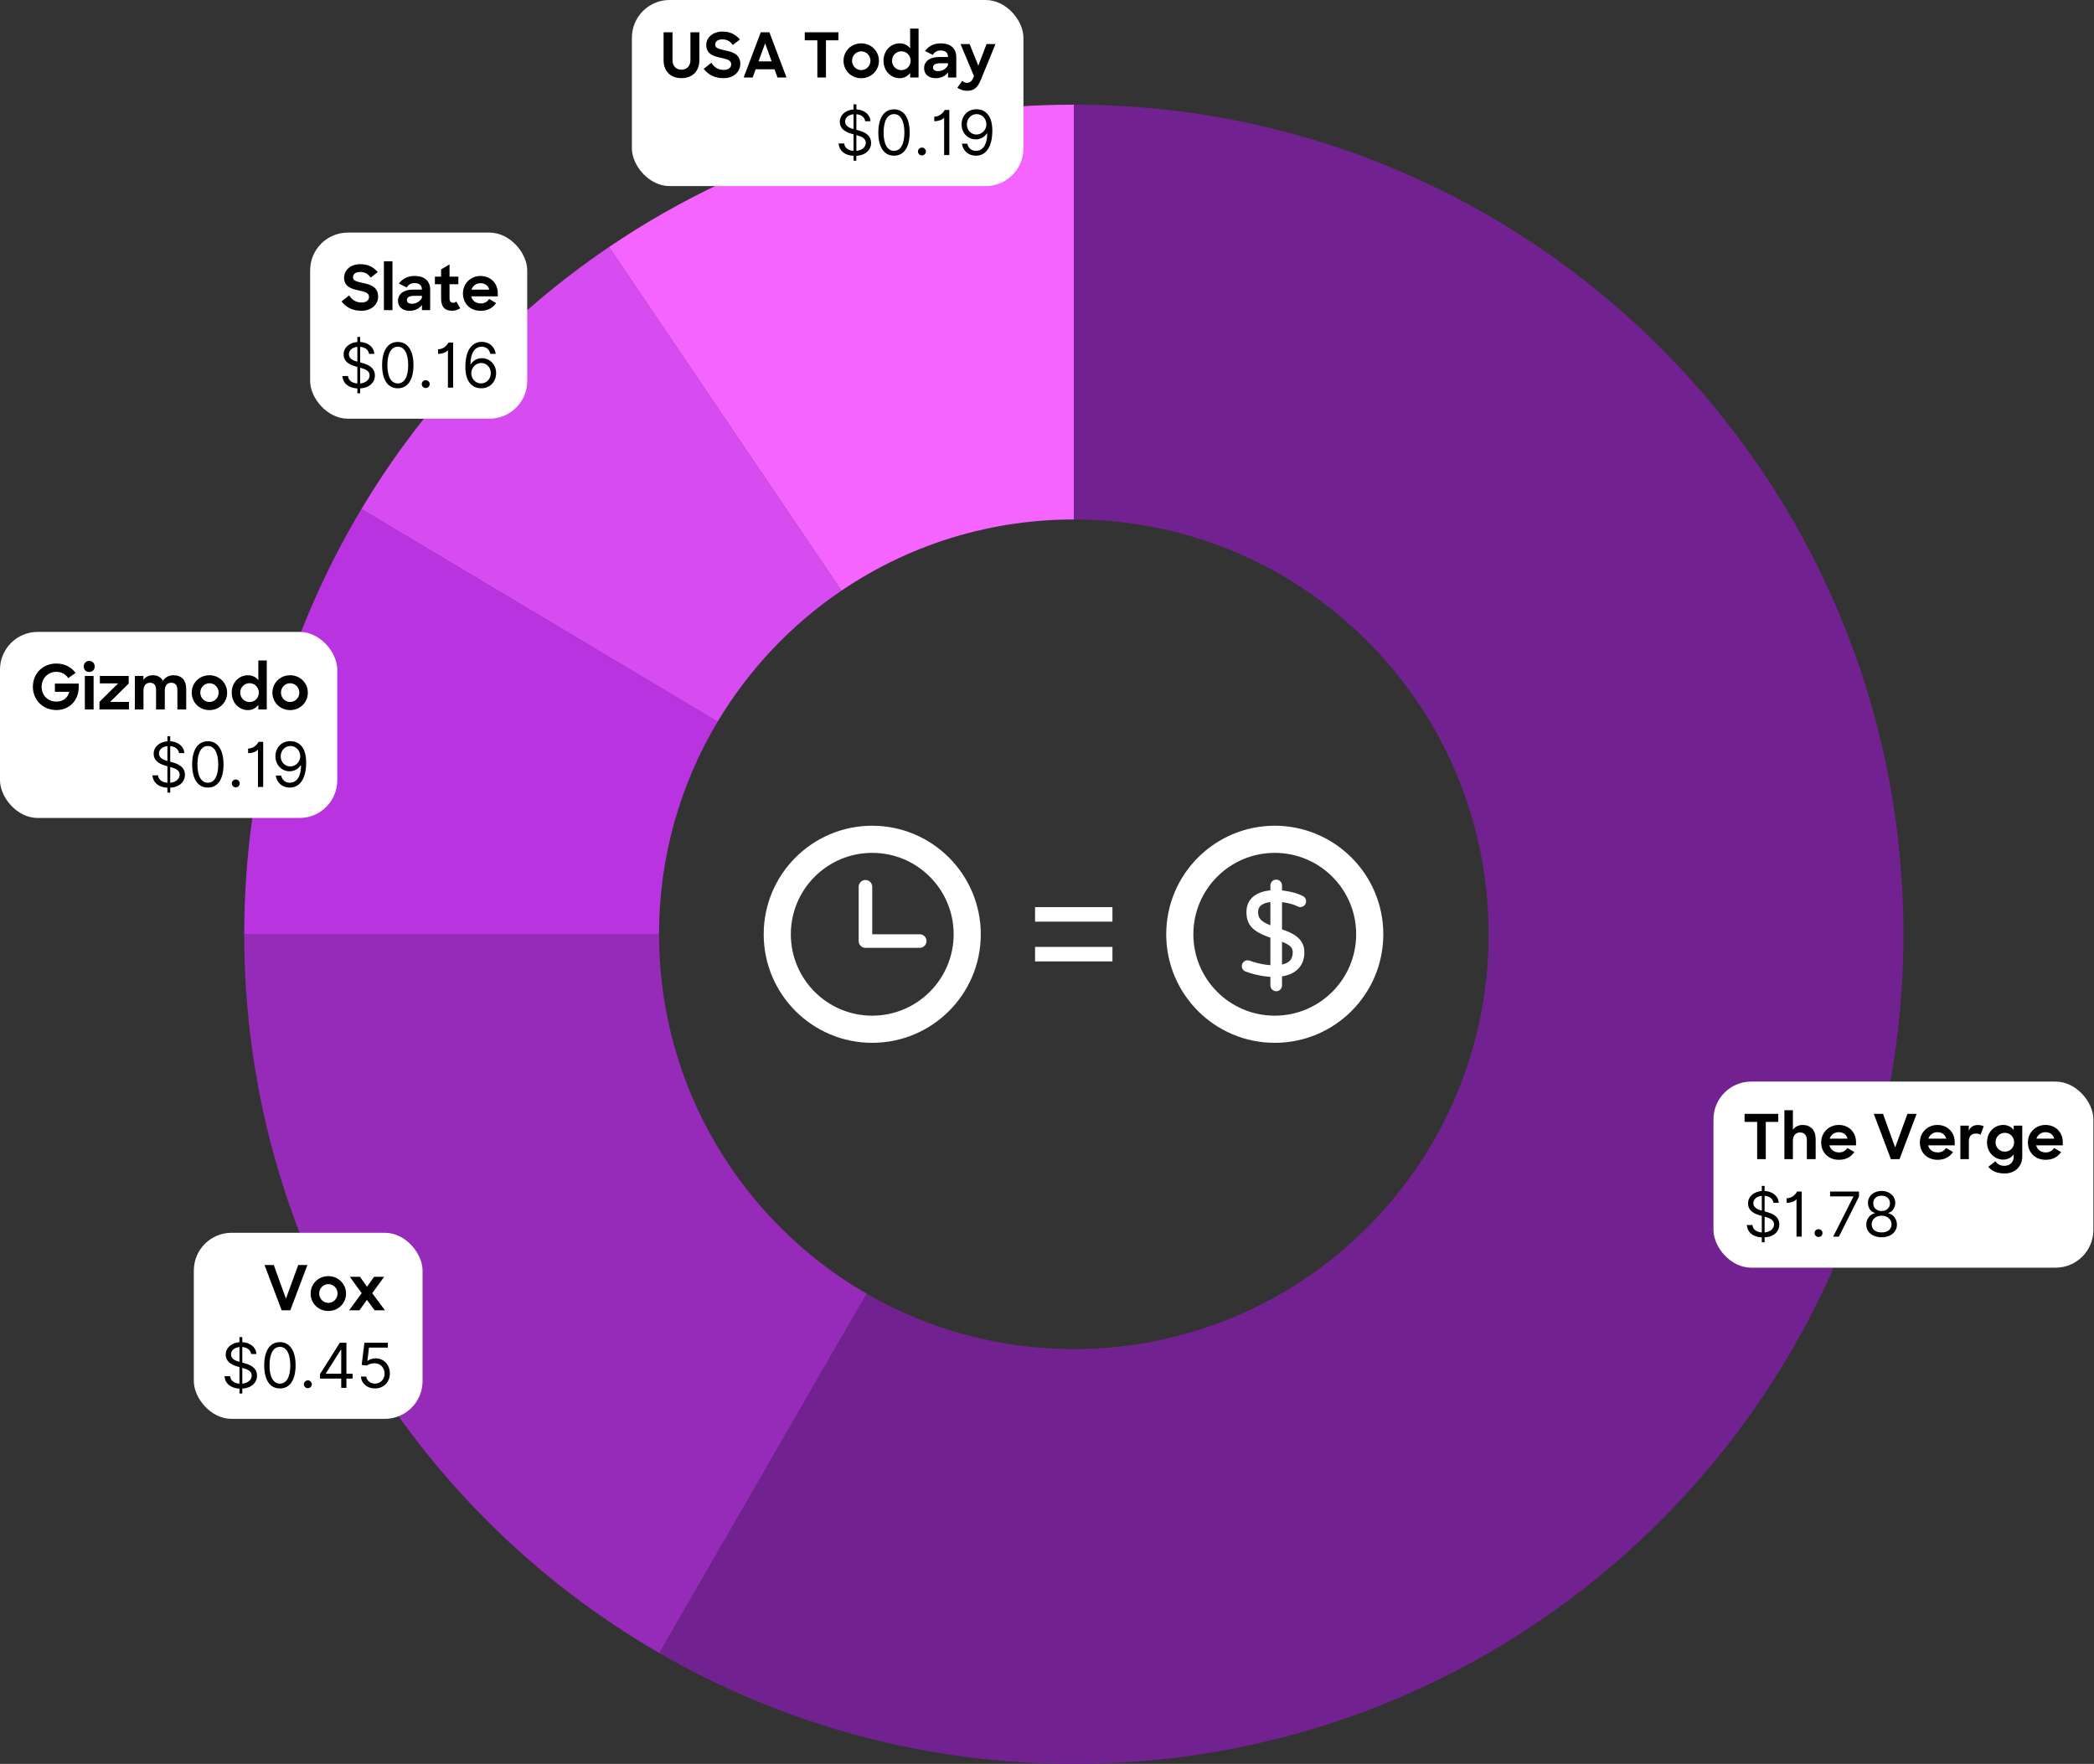 <?xml version="1.0" encoding="UTF-8"?>
<svg width="444px" height="374px" viewBox="0 0 444 374" version="1.1" xmlns="http://www.w3.org/2000/svg" xmlns:xlink="http://www.w3.org/1999/xlink">
    <rect x="0" y="0" width="444" height="374" fill="#333333" stroke="none"/>
    <!-- Generator: Sketch 63.1 (92452) - https://sketch.com -->
    <title>Group 61 Copy</title>
    <desc>Created with Sketch.</desc>
    <g id="Page-1" stroke="none" stroke-width="1" fill="none" fill-rule="evenodd">
        <g id="Desktop" transform="translate(-840, -2749)">
            <g id="Group-61-Copy" transform="translate(840, 2749)">
                <g id="Group-42" transform="translate(51.785, 22.193)">
                    <g id="Group-11">
                        <path d="M175.903,0 L175.903,87.952 C224.478,87.952 263.855,127.329 263.855,175.903 C263.855,224.478 224.478,263.855 175.903,263.855 C159.894,263.855 144.885,259.576 131.954,252.101 L88.004,328.3 C113.866,343.248 143.885,351.807 175.903,351.807 C273.052,351.807 351.807,273.052 351.807,175.903 C351.807,78.755 273.052,0 175.903,0" id="Fill-1" fill="#712290"></path>
                        <path d="M87.952,175.903 L0,175.903 C0,241.033 35.399,297.892 88.004,328.3 L131.954,252.101 C105.651,236.898 87.952,208.468 87.952,175.903" id="Fill-3" fill="#962BB9"></path>
                        <path d="M24.847,85.738 C9.074,112.106 0,142.943 0,175.903 L87.952,175.903 C87.952,159.423 92.489,144.005 100.375,130.821 L24.847,85.738 Z" id="Fill-5" fill="#B933E1"></path>
                        <path d="M126.625,103.044 L77.347,30.185 C56.047,44.619 38.088,63.604 24.847,85.738 L100.375,130.821 C106.995,119.754 115.975,110.261 126.625,103.044" id="Fill-7" fill="#D64CF1"></path>
                        <path d="M127.324,6.799 C109.315,11.963 92.489,19.924 77.347,30.185 L126.625,103.044 C134.196,97.913 142.609,93.933 151.614,91.351 C159.329,89.139 167.477,87.952 175.903,87.952 L175.903,7.03613187e-05 C159.051,7.03613187e-05 142.754,2.374 127.324,6.799" id="Fill-9" fill="#F564FF"></path>
                    </g>
                </g>
                <g id="Group-57" transform="translate(363.314, 229.332)">
                    <rect id="Rectangle" fill="#FFFFFF" x="0" y="0" width="80.554" height="39.455" rx="8"></rect>
                    <path d="M11.093,16.44 L11.093,8.549 L13.737,8.549 L13.737,6.839 L6.596,6.839 L6.596,8.549 L9.265,8.549 L9.265,16.44 L11.093,16.44 Z M16.841,16.44 L16.841,12.52 C16.841,11.416 17.498,10.784 18.353,10.784 C19.313,10.784 19.8,11.416 19.8,12.428 L19.8,16.44 L21.667,16.44 L21.667,12.152 C21.667,10.298 20.589,9.193 18.905,9.193 C18.037,9.193 17.314,9.574 16.841,10.206 L16.841,6.076 L15.039,6.076 L15.039,16.44 L16.841,16.44 Z M26.599,16.584 C28.164,16.584 29.164,15.94 29.874,14.94 L28.388,14.072 C28.033,14.651 27.467,15.019 26.626,15.019 C25.573,15.019 24.824,14.441 24.587,13.52 L30.229,13.52 L30.229,12.836 C30.229,10.732 28.69,9.193 26.56,9.193 C24.442,9.193 22.838,10.837 22.838,12.902 C22.838,14.967 24.311,16.584 26.599,16.584 Z M28.427,12.1 L24.64,12.1 C24.929,11.271 25.639,10.732 26.56,10.732 C27.507,10.732 28.191,11.218 28.427,12.1 Z M39.448,16.44 L43.078,6.839 L41.132,6.839 L38.528,13.967 L35.95,6.839 L33.99,6.839 L37.62,16.44 L39.448,16.44 Z M47.523,16.584 C49.089,16.584 50.088,15.94 50.798,14.94 L49.312,14.072 C48.957,14.651 48.391,15.019 47.55,15.019 C46.498,15.019 45.748,14.441 45.511,13.52 L51.153,13.52 L51.153,12.836 C51.153,10.732 49.615,9.193 47.484,9.193 C45.367,9.193 43.762,10.837 43.762,12.902 C43.762,14.967 45.235,16.584 47.523,16.584 Z M49.352,12.1 L45.564,12.1 C45.853,11.271 46.563,10.732 47.484,10.732 C48.431,10.732 49.115,11.218 49.352,12.1 Z M54.152,16.44 L54.152,12.691 C54.152,11.495 54.757,11.021 55.691,11.021 C56.098,11.021 56.44,11.126 56.638,11.271 L57.295,9.482 C56.993,9.325 56.572,9.206 56.098,9.206 C55.191,9.206 54.481,9.588 54.139,10.429 L54.139,9.338 L52.35,9.338 L52.35,16.44 L54.152,16.44 Z M61.754,19.478 C63.937,19.478 65.475,17.978 65.475,15.913 L65.475,9.338 L63.661,9.338 L63.661,10.271 C63.187,9.614 62.398,9.193 61.451,9.193 C59.636,9.193 58.005,10.627 58.005,12.875 C58.005,15.124 59.676,16.545 61.425,16.545 C62.345,16.545 63.161,16.124 63.661,15.427 L63.661,15.966 C63.661,17.084 62.845,17.86 61.701,17.86 C60.767,17.86 60.241,17.518 59.768,16.9 L58.268,18.07 C59.071,19.004 60.136,19.478 61.754,19.478 Z M61.78,14.861 C60.688,14.861 59.807,13.98 59.807,12.862 C59.807,11.731 60.688,10.863 61.78,10.863 C62.898,10.863 63.753,11.744 63.753,12.862 C63.753,13.98 62.898,14.861 61.78,14.861 Z M70.434,16.584 C71.999,16.584 72.998,15.94 73.708,14.94 L72.222,14.072 C71.867,14.651 71.302,15.019 70.46,15.019 C69.408,15.019 68.658,14.441 68.421,13.52 L74.064,13.52 L74.064,12.836 C74.064,10.732 72.525,9.193 70.394,9.193 C68.277,9.193 66.672,10.837 66.672,12.902 C66.672,14.967 68.145,16.584 70.434,16.584 Z M72.262,12.1 L68.474,12.1 C68.763,11.271 69.474,10.732 70.394,10.732 C71.341,10.732 72.025,11.218 72.262,12.1 Z" id="TheVerge" fill="#000000" fill-rule="nonzero"></path>
                    <path d="M10.845,34.075 L10.845,33.038 C12.839,32.921 13.964,31.754 13.964,30.282 C13.964,28.489 12.264,27.91 11.274,27.648 L10.845,27.532 L10.845,24.22 C11.863,24.304 12.61,24.841 12.713,25.706 L13.834,25.706 C13.782,24.328 12.568,23.282 10.845,23.188 L10.845,22.119 L10.247,22.119 L10.247,23.198 C8.589,23.324 7.332,24.356 7.332,25.855 C7.332,27.144 8.266,27.91 9.761,28.34 L10.247,28.48 L10.247,31.992 C9.219,31.922 8.351,31.413 8.266,30.413 L7.071,30.413 C7.178,31.917 8.346,32.954 10.247,33.043 L10.247,34.075 L10.845,34.075 Z M10.247,27.373 C9.537,27.181 8.453,26.798 8.453,25.799 C8.453,24.963 9.154,24.328 10.247,24.225 L10.247,27.373 Z M10.845,31.987 L10.845,28.648 L10.938,28.676 C11.947,28.956 12.843,29.311 12.843,30.264 C12.843,31.221 12.003,31.88 10.845,31.987 Z M18.709,32.879 L18.709,23.314 L17.738,23.314 C17.677,23.412 16.991,24.734 15.515,24.734 L15.515,25.706 C16.612,25.706 17.397,25.257 17.532,24.996 L17.607,24.996 L17.607,32.879 L18.709,32.879 Z M22.277,32.954 C22.745,32.954 23.118,32.58 23.118,32.113 C23.118,31.665 22.745,31.291 22.277,31.291 C21.829,31.291 21.437,31.646 21.437,32.113 C21.437,32.58 21.81,32.954 22.277,32.954 Z M26.593,32.879 L30.852,24.398 L30.852,23.314 L24.725,23.314 L24.725,24.342 L29.657,24.342 L29.657,24.416 L25.379,32.879 L26.593,32.879 Z M35.653,33.01 C37.563,33.01 38.894,31.894 38.904,30.338 C38.894,29.129 38.087,28.101 37.054,27.91 L37.054,27.854 C37.951,27.62 38.54,26.742 38.549,25.724 C38.54,24.267 37.316,23.184 35.653,23.184 C33.972,23.184 32.748,24.267 32.758,25.724 C32.748,26.742 33.337,27.62 34.252,27.854 L34.252,27.91 C33.201,28.101 32.393,29.129 32.403,30.338 C32.393,31.894 33.724,33.01 35.653,33.01 Z M35.653,27.443 C34.607,27.443 33.869,26.789 33.879,25.799 C33.869,24.827 34.579,24.192 35.653,24.192 C36.709,24.192 37.419,24.827 37.428,25.799 C37.419,26.789 36.681,27.443 35.653,27.443 Z M35.653,31.982 C34.341,31.982 33.533,31.31 33.542,30.282 C33.533,29.204 34.425,28.433 35.653,28.433 C36.863,28.433 37.755,29.204 37.764,30.282 C37.755,31.31 36.947,31.982 35.653,31.982 Z" id="$1.78" fill="#000000" fill-rule="nonzero"></path>
                </g>
                <g id="Group-58" transform="translate(41.099, 261.389)">
                    <rect id="Rectangle" fill="#FFFFFF" x="0" y="0" width="48.497" height="39.455" rx="8"></rect>
                    <path d="M20.451,16.44 L24.081,6.839 L22.134,6.839 L19.53,13.967 L16.952,6.839 L14.993,6.839 L18.623,16.44 L20.451,16.44 Z M28.513,16.584 C30.656,16.584 32.274,14.927 32.274,12.889 C32.274,10.837 30.63,9.193 28.513,9.193 C26.382,9.193 24.765,10.837 24.765,12.889 C24.765,14.927 26.382,16.584 28.513,16.584 Z M28.526,14.861 C27.434,14.861 26.579,13.98 26.579,12.875 C26.579,11.771 27.434,10.89 28.526,10.89 C29.604,10.89 30.472,11.771 30.472,12.875 C30.472,13.98 29.604,14.861 28.526,14.861 Z M35.115,16.44 L36.706,14.217 L38.337,16.44 L40.533,16.44 L37.824,12.81 L40.349,9.338 L38.219,9.338 L36.719,11.442 L35.233,9.338 L33.076,9.338 L35.588,12.797 L32.932,16.44 L35.115,16.44 Z" id="Vox" fill="#000000" fill-rule="nonzero"></path>
                    <path d="M10.275,34.075 L10.275,33.038 C12.269,32.921 13.394,31.754 13.394,30.282 C13.394,28.489 11.694,27.91 10.704,27.648 L10.275,27.532 L10.275,24.22 C11.293,24.304 12.04,24.841 12.143,25.706 L13.264,25.706 C13.212,24.328 11.998,23.282 10.275,23.188 L10.275,22.119 L9.677,22.119 L9.677,23.198 C8.019,23.324 6.763,24.356 6.763,25.855 C6.763,27.144 7.697,27.91 9.191,28.34 L9.677,28.48 L9.677,31.992 C8.649,31.922 7.781,31.413 7.697,30.413 L6.501,30.413 C6.609,31.917 7.776,32.954 9.677,33.043 L9.677,34.075 L10.275,34.075 Z M9.677,27.373 C8.967,27.181 7.884,26.798 7.884,25.799 C7.884,24.963 8.584,24.328 9.677,24.225 L9.677,27.373 Z M10.275,31.987 L10.275,28.648 L10.368,28.676 C11.377,28.956 12.274,29.311 12.274,30.264 C12.274,31.221 11.433,31.88 10.275,31.987 Z M18.252,33.01 C20.363,33.01 21.577,31.221 21.577,28.097 C21.577,24.996 20.344,23.184 18.252,23.184 C16.159,23.184 14.926,24.996 14.926,28.097 C14.926,31.221 16.141,33.01 18.252,33.01 Z M18.252,31.982 C16.86,31.982 16.047,30.586 16.047,28.097 C16.047,25.612 16.869,24.192 18.252,24.192 C19.634,24.192 20.456,25.612 20.456,28.097 C20.456,30.586 19.643,31.982 18.252,31.982 Z M24.174,32.954 C24.641,32.954 25.014,32.58 25.014,32.113 C25.014,31.665 24.641,31.291 24.174,31.291 C23.725,31.291 23.333,31.646 23.333,32.113 C23.333,32.58 23.707,32.954 24.174,32.954 Z M32.356,32.879 L32.356,30.918 L33.664,30.918 L33.664,29.89 L32.356,29.89 L32.356,23.314 L30.955,23.314 L26.752,29.965 L26.752,30.918 L31.254,30.918 L31.254,32.879 L32.356,32.879 Z M31.254,29.89 L28.003,29.89 L28.003,29.815 L31.179,24.79 L31.254,24.79 L31.254,29.89 Z M38.409,33.01 C40.23,33.01 41.566,31.665 41.566,29.834 C41.566,27.98 40.277,26.621 38.521,26.621 C37.876,26.621 37.251,26.85 36.858,27.163 L36.802,27.163 L37.138,24.342 L41.136,24.342 L41.136,23.314 L36.167,23.314 L35.588,28.022 L36.671,28.153 C37.068,27.868 37.746,27.662 38.334,27.667 C39.553,27.676 40.445,28.601 40.445,29.853 C40.445,31.081 39.586,31.982 38.409,31.982 C37.428,31.982 36.648,31.352 36.559,30.488 L35.438,30.488 C35.509,31.945 36.765,33.01 38.409,33.01 Z" id="$0.45" fill="#000000" fill-rule="nonzero"></path>
                </g>
                <g id="Group-59" transform="translate(0, 133.982)">
                    <rect id="Rectangle" fill="#FFFFFF" x="0" y="0" width="71.512" height="39.455" rx="8"></rect>
                    <path d="M11.981,16.571 C14.861,16.571 16.689,14.335 16.689,11.771 L16.689,10.968 L11.639,10.968 L11.639,12.704 L14.69,12.704 C14.375,13.967 13.415,14.782 11.955,14.782 C10.127,14.782 8.825,13.428 8.825,11.639 C8.825,9.877 10.153,8.47 11.929,8.47 C13.046,8.47 13.914,8.956 14.467,9.798 L16.032,8.706 C15.124,7.483 13.743,6.707 11.929,6.707 C9.035,6.707 6.97,8.877 6.97,11.639 C6.97,14.309 8.969,16.571 11.981,16.571 Z M18.912,8.496 C19.609,8.496 20.083,8.009 20.083,7.339 C20.083,6.655 19.609,6.155 18.912,6.155 C18.241,6.155 17.755,6.655 17.755,7.339 C17.755,8.009 18.228,8.496 18.912,8.496 Z M19.846,16.44 L19.846,9.338 L17.991,9.338 L17.991,16.44 L19.846,16.44 Z M27.342,16.44 L27.342,14.848 L23.344,14.848 L27.29,10.955 L27.29,9.338 L21.174,9.338 L21.174,10.916 L25.054,10.916 L21.095,14.822 L21.095,16.44 L27.342,16.44 Z M30.42,16.44 L30.42,12.494 C30.42,11.35 30.959,10.784 31.814,10.784 C32.695,10.784 33.09,11.337 33.09,12.284 L33.09,16.44 L34.944,16.44 L34.944,12.455 C34.944,11.337 35.483,10.784 36.299,10.784 C37.219,10.784 37.614,11.376 37.614,12.336 L37.614,16.44 L39.481,16.44 L39.481,12.073 C39.481,10.298 38.574,9.193 36.772,9.193 C35.799,9.193 34.997,9.653 34.549,10.39 C34.168,9.627 33.445,9.193 32.379,9.193 C31.525,9.193 30.841,9.561 30.407,10.179 L30.407,9.338 L28.592,9.338 L28.592,16.44 L30.42,16.44 Z M44.4,16.584 C46.544,16.584 48.161,14.927 48.161,12.889 C48.161,10.837 46.517,9.193 44.4,9.193 C42.269,9.193 40.652,10.837 40.652,12.889 C40.652,14.927 42.269,16.584 44.4,16.584 Z M44.413,14.861 C43.322,14.861 42.467,13.98 42.467,12.875 C42.467,11.771 43.322,10.89 44.413,10.89 C45.492,10.89 46.36,11.771 46.36,12.875 C46.36,13.98 45.492,14.861 44.413,14.861 Z M52.554,16.584 C53.475,16.584 54.277,16.163 54.777,15.466 L54.777,16.44 L56.565,16.44 L56.565,6.063 L54.777,6.063 L54.777,10.245 C54.29,9.588 53.514,9.193 52.58,9.193 C50.765,9.193 49.135,10.627 49.135,12.889 C49.135,15.151 50.805,16.584 52.554,16.584 Z M52.909,14.875 C51.817,14.875 50.936,13.993 50.936,12.875 C50.936,11.758 51.817,10.876 52.909,10.876 C54.027,10.876 54.882,11.771 54.882,12.875 C54.882,13.98 54.027,14.875 52.909,14.875 Z M61.51,16.584 C63.654,16.584 65.272,14.927 65.272,12.889 C65.272,10.837 63.628,9.193 61.51,9.193 C59.38,9.193 57.762,10.837 57.762,12.889 C57.762,14.927 59.38,16.584 61.51,16.584 Z M61.523,14.861 C60.432,14.861 59.577,13.98 59.577,12.875 C59.577,11.771 60.432,10.89 61.523,10.89 C62.602,10.89 63.47,11.771 63.47,12.875 C63.47,13.98 62.602,14.861 61.523,14.861 Z" id="Gizmodo" fill="#000000" fill-rule="nonzero"></path>
                    <path d="M36.092,34.075 L36.092,33.038 C38.087,32.921 39.212,31.754 39.212,30.282 C39.212,28.489 37.512,27.91 36.522,27.648 L36.092,27.532 L36.092,24.22 C37.11,24.304 37.858,24.841 37.96,25.706 L39.081,25.706 C39.03,24.328 37.816,23.282 36.092,23.188 L36.092,22.119 L35.495,22.119 L35.495,23.198 C33.837,23.324 32.58,24.356 32.58,25.855 C32.58,27.144 33.514,27.91 35.009,28.34 L35.495,28.48 L35.495,31.992 C34.467,31.922 33.598,31.413 33.514,30.413 L32.319,30.413 C32.426,31.917 33.594,32.954 35.495,33.043 L35.495,34.075 L36.092,34.075 Z M35.495,27.373 C34.785,27.181 33.701,26.798 33.701,25.799 C33.701,24.963 34.402,24.328 35.495,24.225 L35.495,27.373 Z M36.092,31.987 L36.092,28.648 L36.186,28.676 C37.195,28.956 38.091,29.311 38.091,30.264 C38.091,31.221 37.251,31.88 36.092,31.987 Z M44.069,33.01 C46.18,33.01 47.394,31.221 47.394,28.097 C47.394,24.996 46.162,23.184 44.069,23.184 C41.977,23.184 40.744,24.996 40.744,28.097 C40.744,31.221 41.958,33.01 44.069,33.01 Z M44.069,31.982 C42.677,31.982 41.865,30.586 41.865,28.097 C41.865,25.612 42.687,24.192 44.069,24.192 C45.452,24.192 46.274,25.612 46.274,28.097 C46.274,30.586 45.461,31.982 44.069,31.982 Z M49.991,32.954 C50.458,32.954 50.832,32.58 50.832,32.113 C50.832,31.665 50.458,31.291 49.991,31.291 C49.543,31.291 49.151,31.646 49.151,32.113 C49.151,32.58 49.524,32.954 49.991,32.954 Z M55.801,32.879 L55.801,23.314 L54.83,23.314 C54.769,23.412 54.082,24.734 52.607,24.734 L52.607,25.706 C53.704,25.706 54.489,25.257 54.624,24.996 L54.699,24.996 L54.699,32.879 L55.801,32.879 Z M61.443,33.01 C63.591,33.01 64.918,31.104 64.918,27.704 C64.918,24.174 63.162,23.184 61.592,23.165 C59.649,23.146 58.398,24.603 58.398,26.378 C58.398,28.227 59.762,29.554 61.405,29.554 C62.396,29.554 63.236,29.068 63.759,28.284 L63.834,28.284 C63.834,30.637 62.919,31.982 61.443,31.982 C60.434,31.982 59.818,31.347 59.612,30.469 L58.473,30.469 C58.697,31.982 59.836,33.01 61.443,33.01 Z M61.555,28.526 C60.378,28.526 59.519,27.574 59.519,26.378 C59.519,25.164 60.415,24.192 61.592,24.192 C62.788,24.192 63.666,25.22 63.666,26.359 C63.666,27.499 62.732,28.526 61.555,28.526 Z" id="$0.19" fill="#000000" fill-rule="nonzero"></path>
                </g>
                <g id="Group-60" transform="translate(65.758, 49.319)">
                    <rect id="Rectangle" fill="#FFFFFF" x="0" y="0" width="46.031" height="39.455" rx="8"></rect>
                    <path d="M10.896,16.571 C13.04,16.571 14.421,15.203 14.421,13.559 C14.421,11.481 12.724,11.008 11.251,10.692 C10.054,10.416 9.094,10.271 9.094,9.495 C9.094,8.864 9.542,8.351 10.581,8.351 C11.685,8.351 12.33,8.812 12.829,9.548 L14.342,8.364 C13.369,7.286 12.303,6.694 10.607,6.694 C8.608,6.694 7.201,7.957 7.201,9.535 C7.201,11.481 8.805,11.942 10.239,12.244 C11.567,12.547 12.487,12.731 12.487,13.625 C12.487,14.322 11.948,14.822 10.909,14.822 C9.765,14.822 8.91,14.309 8.279,13.309 L6.661,14.598 C7.569,15.756 8.831,16.571 10.896,16.571 Z M17.459,16.44 L17.459,6.076 L15.644,6.076 L15.644,16.44 L17.459,16.44 Z M21.102,16.584 C22.22,16.584 23.193,16.084 23.706,15.348 L23.706,16.44 L25.455,16.44 L25.455,12.073 C25.455,10.285 24.258,9.193 22.167,9.193 C20.576,9.193 19.537,9.864 18.813,10.811 L20.484,11.639 C20.812,11.047 21.352,10.705 22.154,10.705 C23.18,10.705 23.693,11.232 23.693,11.994 L23.693,12.086 L21.825,12.086 C19.852,12.086 18.629,12.994 18.629,14.467 C18.629,15.716 19.55,16.584 21.102,16.584 Z M21.628,15.085 C20.878,15.085 20.523,14.822 20.523,14.309 C20.523,13.757 20.957,13.415 22.036,13.415 L23.706,13.415 L23.706,13.796 C23.351,14.559 22.496,15.085 21.628,15.085 Z M30.124,16.571 C30.781,16.571 31.36,16.374 31.82,16.032 L30.992,14.611 C30.781,14.796 30.584,14.875 30.334,14.875 C29.874,14.875 29.558,14.611 29.558,13.862 L29.558,10.942 L31.426,10.942 L31.426,9.338 L29.558,9.338 L29.558,6.747 L27.77,7.799 L27.77,9.338 L26.455,9.338 L26.455,10.942 L27.77,10.942 L27.77,13.928 C27.77,15.861 28.638,16.571 30.124,16.571 Z M36.16,16.584 C37.726,16.584 38.725,15.94 39.435,14.94 L37.949,14.072 C37.594,14.651 37.028,15.019 36.187,15.019 C35.135,15.019 34.385,14.441 34.148,13.52 L39.79,13.52 L39.79,12.836 C39.79,10.732 38.252,9.193 36.121,9.193 C34.004,9.193 32.399,10.837 32.399,12.902 C32.399,14.967 33.872,16.584 36.16,16.584 Z M37.989,12.1 L34.201,12.1 C34.49,11.271 35.2,10.732 36.121,10.732 C37.068,10.732 37.752,11.218 37.989,12.1 Z" id="Slate" fill="#000000" fill-rule="nonzero"></path>
                    <path d="M10.611,34.075 L10.611,33.038 C12.605,32.921 13.731,31.754 13.731,30.282 C13.731,28.489 12.031,27.91 11.041,27.648 L10.611,27.532 L10.611,24.22 C11.629,24.304 12.376,24.841 12.479,25.706 L13.6,25.706 C13.549,24.328 12.334,23.282 10.611,23.188 L10.611,22.119 L10.013,22.119 L10.013,23.198 C8.355,23.324 7.099,24.356 7.099,25.855 C7.099,27.144 8.033,27.91 9.527,28.34 L10.013,28.48 L10.013,31.992 C8.986,31.922 8.117,31.413 8.033,30.413 L6.837,30.413 C6.945,31.917 8.112,32.954 10.013,33.043 L10.013,34.075 L10.611,34.075 Z M10.013,27.373 C9.303,27.181 8.22,26.798 8.22,25.799 C8.22,24.963 8.92,24.328 10.013,24.225 L10.013,27.373 Z M10.611,31.987 L10.611,28.648 L10.704,28.676 C11.713,28.956 12.61,29.311 12.61,30.264 C12.61,31.221 11.769,31.88 10.611,31.987 Z M18.588,33.01 C20.699,33.01 21.913,31.221 21.913,28.097 C21.913,24.996 20.68,23.184 18.588,23.184 C16.496,23.184 15.263,24.996 15.263,28.097 C15.263,31.221 16.477,33.01 18.588,33.01 Z M18.588,31.982 C17.196,31.982 16.384,30.586 16.384,28.097 C16.384,25.612 17.205,24.192 18.588,24.192 C19.97,24.192 20.792,25.612 20.792,28.097 C20.792,30.586 19.98,31.982 18.588,31.982 Z M24.51,32.954 C24.977,32.954 25.351,32.58 25.351,32.113 C25.351,31.665 24.977,31.291 24.51,31.291 C24.062,31.291 23.669,31.646 23.669,32.113 C23.669,32.58 24.043,32.954 24.51,32.954 Z M30.32,32.879 L30.32,23.314 L29.348,23.314 C29.288,23.412 28.601,24.734 27.125,24.734 L27.125,25.706 C28.223,25.706 29.007,25.257 29.143,24.996 L29.218,24.996 L29.218,32.879 L30.32,32.879 Z M36.242,33.01 C38.175,33.033 39.436,31.576 39.436,29.797 C39.436,27.947 38.068,26.621 36.429,26.621 C35.443,26.621 34.598,27.102 34.075,27.891 L34,27.891 C34.005,25.542 34.911,24.192 36.391,24.192 C37.4,24.192 38.007,24.827 38.222,25.706 L39.362,25.706 C39.128,24.202 37.998,23.165 36.391,23.165 C34.238,23.165 32.916,25.07 32.916,28.47 C32.916,32.006 34.673,32.991 36.242,33.01 Z M36.242,31.982 C35.041,31.982 34.163,30.96 34.168,29.815 C34.173,28.671 35.093,27.648 36.279,27.648 C37.451,27.648 38.315,28.61 38.315,29.797 C38.315,31.011 37.414,31.982 36.242,31.982 Z" id="$0.16" fill="#000000" fill-rule="nonzero"></path>
                </g>
                <g id="Group-56" transform="translate(133.982, 0)">
                    <rect id="Rectangle" fill="#FFFFFF" x="0" y="0" width="83.02" height="39.455" rx="8"></rect>
                    <path d="M10.508,16.571 C12.783,16.571 14.309,15.138 14.309,12.744 L14.309,6.839 L12.415,6.839 L12.415,12.783 C12.415,13.967 11.639,14.782 10.508,14.782 C9.377,14.782 8.614,13.967 8.614,12.783 L8.614,6.839 L6.72,6.839 L6.72,12.744 C6.72,15.138 8.233,16.571 10.508,16.571 Z M19.464,16.571 C21.608,16.571 22.989,15.203 22.989,13.559 C22.989,11.481 21.293,11.008 19.82,10.692 C18.623,10.416 17.663,10.271 17.663,9.495 C17.663,8.864 18.11,8.351 19.149,8.351 C20.254,8.351 20.898,8.812 21.398,9.548 L22.91,8.364 C21.937,7.286 20.872,6.694 19.175,6.694 C17.176,6.694 15.769,7.957 15.769,9.535 C15.769,11.481 17.373,11.942 18.807,12.244 C20.135,12.547 21.056,12.731 21.056,13.625 C21.056,14.322 20.517,14.822 19.478,14.822 C18.333,14.822 17.479,14.309 16.847,13.309 L15.23,14.598 C16.137,15.756 17.4,16.571 19.464,16.571 Z M25.606,16.44 L26.238,14.69 L30.249,14.69 L30.88,16.44 L32.787,16.44 L29.157,6.839 L27.329,6.839 L23.699,16.44 L25.606,16.44 Z M29.631,13.007 L26.856,13.007 L28.25,9.193 L29.631,13.007 Z M41.152,16.44 L41.152,8.549 L43.795,8.549 L43.795,6.839 L36.654,6.839 L36.654,8.549 L39.323,8.549 L39.323,16.44 L41.152,16.44 Z M48.622,16.584 C50.765,16.584 52.383,14.927 52.383,12.889 C52.383,10.837 50.739,9.193 48.622,9.193 C46.491,9.193 44.873,10.837 44.873,12.889 C44.873,14.927 46.491,16.584 48.622,16.584 Z M48.635,14.861 C47.543,14.861 46.688,13.98 46.688,12.875 C46.688,11.771 47.543,10.89 48.635,10.89 C49.713,10.89 50.581,11.771 50.581,12.875 C50.581,13.98 49.713,14.861 48.635,14.861 Z M56.776,16.584 C57.696,16.584 58.499,16.163 58.998,15.466 L58.998,16.44 L60.787,16.44 L60.787,6.063 L58.998,6.063 L58.998,10.245 C58.512,9.588 57.736,9.193 56.802,9.193 C54.987,9.193 53.356,10.627 53.356,12.889 C53.356,15.151 55.026,16.584 56.776,16.584 Z M57.131,14.875 C56.039,14.875 55.158,13.993 55.158,12.875 C55.158,11.758 56.039,10.876 57.131,10.876 C58.249,10.876 59.104,11.771 59.104,12.875 C59.104,13.98 58.249,14.875 57.131,14.875 Z M64.43,16.584 C65.548,16.584 66.521,16.084 67.034,15.348 L67.034,16.44 L68.783,16.44 L68.783,12.073 C68.783,10.285 67.586,9.193 65.495,9.193 C63.904,9.193 62.865,9.864 62.142,10.811 L63.812,11.639 C64.141,11.047 64.68,10.705 65.482,10.705 C66.508,10.705 67.021,11.232 67.021,11.994 L67.021,12.086 L65.153,12.086 C63.181,12.086 61.957,12.994 61.957,14.467 C61.957,15.716 62.878,16.584 64.43,16.584 Z M64.956,15.085 C64.206,15.085 63.851,14.822 63.851,14.309 C63.851,13.757 64.285,13.415 65.364,13.415 L67.034,13.415 L67.034,13.796 C66.679,14.559 65.824,15.085 64.956,15.085 Z M71.032,19.254 C72.531,19.254 73.294,18.636 74.031,16.821 L77.095,9.338 L75.201,9.338 L73.452,13.914 L71.611,9.338 L69.677,9.338 L72.531,16.137 L72.413,16.426 C72.058,17.268 71.663,17.557 71.019,17.557 C70.611,17.557 70.309,17.386 70.059,17.123 L69.007,18.596 C69.533,18.978 70.282,19.254 71.032,19.254 Z" id="USAToday" fill="#000000" fill-rule="nonzero"></path>
                    <path d="M47.6,34.075 L47.6,33.038 C49.594,32.921 50.72,31.754 50.72,30.282 C50.72,28.489 49.02,27.91 48.03,27.648 L47.6,27.532 L47.6,24.22 C48.618,24.304 49.365,24.841 49.468,25.706 L50.589,25.706 C50.538,24.328 49.323,23.282 47.6,23.188 L47.6,22.119 L47.002,22.119 L47.002,23.198 C45.344,23.324 44.088,24.356 44.088,25.855 C44.088,27.144 45.022,27.91 46.516,28.34 L47.002,28.48 L47.002,31.992 C45.975,31.922 45.106,31.413 45.022,30.413 L43.826,30.413 C43.934,31.917 45.101,32.954 47.002,33.043 L47.002,34.075 L47.6,34.075 Z M47.002,27.373 C46.292,27.181 45.209,26.798 45.209,25.799 C45.209,24.963 45.909,24.328 47.002,24.225 L47.002,27.373 Z M47.6,31.987 L47.6,28.648 L47.693,28.676 C48.702,28.956 49.599,29.311 49.599,30.264 C49.599,31.221 48.758,31.88 47.6,31.987 Z M55.577,33.01 C57.688,33.01 58.902,31.221 58.902,28.097 C58.902,24.996 57.669,23.184 55.577,23.184 C53.485,23.184 52.252,24.996 52.252,28.097 C52.252,31.221 53.466,33.01 55.577,33.01 Z M55.577,31.982 C54.185,31.982 53.373,30.586 53.373,28.097 C53.373,25.612 54.195,24.192 55.577,24.192 C56.959,24.192 57.781,25.612 57.781,28.097 C57.781,30.586 56.969,31.982 55.577,31.982 Z M61.499,32.954 C61.966,32.954 62.34,32.58 62.34,32.113 C62.34,31.665 61.966,31.291 61.499,31.291 C61.051,31.291 60.658,31.646 60.658,32.113 C60.658,32.58 61.032,32.954 61.499,32.954 Z M67.309,32.879 L67.309,23.314 L66.337,23.314 C66.277,23.412 65.59,24.734 64.114,24.734 L64.114,25.706 C65.212,25.706 65.996,25.257 66.132,24.996 L66.207,24.996 L66.207,32.879 L67.309,32.879 Z M72.951,33.01 C75.099,33.01 76.425,31.104 76.425,27.704 C76.425,24.174 74.669,23.184 73.1,23.165 C71.157,23.146 69.905,24.603 69.905,26.378 C69.905,28.227 71.269,29.554 72.913,29.554 C73.903,29.554 74.744,29.068 75.267,28.284 L75.342,28.284 C75.342,30.637 74.426,31.982 72.951,31.982 C71.942,31.982 71.325,31.347 71.12,30.469 L69.98,30.469 C70.204,31.982 71.344,33.01 72.951,33.01 Z M73.063,28.526 C71.886,28.526 71.026,27.574 71.026,26.378 C71.026,25.164 71.923,24.192 73.1,24.192 C74.296,24.192 75.174,25.22 75.174,26.359 C75.174,27.499 74.24,28.526 73.063,28.526 Z" id="$0.19" fill="#000000" fill-rule="nonzero"></path>
                </g>
                <g id="Group-49" transform="translate(161.93, 175.081)" fill="#FFFFFF" fill-rule="nonzero">
                    <g id="Group-48" transform="translate(85.349, 0)">
                        <g id="Group-17" transform="translate(15.618, 11.015)">
                            <g id="Group-45" transform="translate(0.411, 0.411)">
                                <path d="M7.291,6.86259352e-14 C7.932,6.86259352e-14 8.459,0.489 8.518,1.114 L8.524,1.233 L8.524,22.435 C8.524,23.116 7.972,23.668 7.291,23.668 C6.65,23.668 6.123,23.179 6.064,22.554 L6.058,22.435 L6.058,1.233 C6.058,0.552 6.61,6.86259352e-14 7.291,6.86259352e-14 Z" id="Path"></path>
                                <path d="M6.3,2.26 C8.61,2.094 11.431,2.652 12.996,3.513 C13.593,3.841 13.811,4.591 13.483,5.188 C13.154,5.784 12.405,6.002 11.808,5.674 C10.676,5.051 8.328,4.587 6.476,4.72 C4.447,4.865 3.448,5.569 3.448,6.885 C3.448,8.387 4.305,9.099 7.017,10.046 L8.385,10.507 C9.821,10.998 10.565,11.323 11.321,11.842 C12.571,12.7 13.267,13.871 13.267,15.394 C13.267,18.333 11.414,20.085 8.474,20.526 C6.245,20.86 3.408,20.436 0.814,19.499 C0.174,19.267 -0.158,18.561 0.074,17.92 C0.305,17.28 1.012,16.948 1.652,17.18 C3.89,17.988 6.333,18.353 8.108,18.087 C9.932,17.813 10.801,16.992 10.801,15.394 C10.801,14.268 10.074,13.703 7.563,12.833 L6.735,12.555 C2.681,11.204 0.982,9.958 0.982,6.885 C0.982,4.005 3.136,2.487 6.3,2.26 Z" id="Path"></path>
                            </g>
                        </g>
                        <path d="M23.015,0 C10.304,0 0,10.304 0,23.015 C0,35.726 10.304,46.031 23.015,46.031 C35.726,46.031 46.031,35.726 46.031,23.015 C46.017,10.31 35.721,0.014 23.015,0 Z M23.015,40.277 C13.482,40.277 5.754,32.549 5.754,23.015 C5.754,13.482 13.482,5.754 23.015,5.754 C32.549,5.754 40.277,13.482 40.277,23.015 C40.266,32.544 32.544,40.266 23.015,40.277 Z" id="Shape-Copy"></path>
                    </g>
                    <path d="M73.945,20.338 L73.945,17.262 L57.538,17.262 L57.538,20.338 L73.945,20.338 Z M73.945,28.769 L73.945,25.693 L57.538,25.693 L57.538,28.769 L73.945,28.769 Z" id="="></path>
                    <path d="M23.015,0 C10.304,0 0,10.304 0,23.015 C0,35.726 10.304,46.031 23.015,46.031 C35.726,46.031 46.031,35.726 46.031,23.015 C46.017,10.31 35.721,0.014 23.015,0 Z M23.015,40.277 C13.482,40.277 5.754,32.549 5.754,23.015 C5.754,13.482 13.482,5.754 23.015,5.754 C32.549,5.754 40.277,13.482 40.277,23.015 C40.266,32.544 32.544,40.266 23.015,40.277 Z M33.085,23.015 L23.015,23.015 L23.015,12.946 C23.015,12.152 22.371,11.508 21.577,11.508 C20.782,11.508 20.138,12.152 20.138,12.946 L20.138,24.454 C20.138,25.248 20.782,25.892 21.577,25.892 L33.085,25.892 C33.879,25.892 34.523,25.248 34.523,24.454 C34.523,23.659 33.879,23.015 33.085,23.015 Z" id="Shape"></path>
                </g>
            </g>
        </g>
    </g>
</svg>